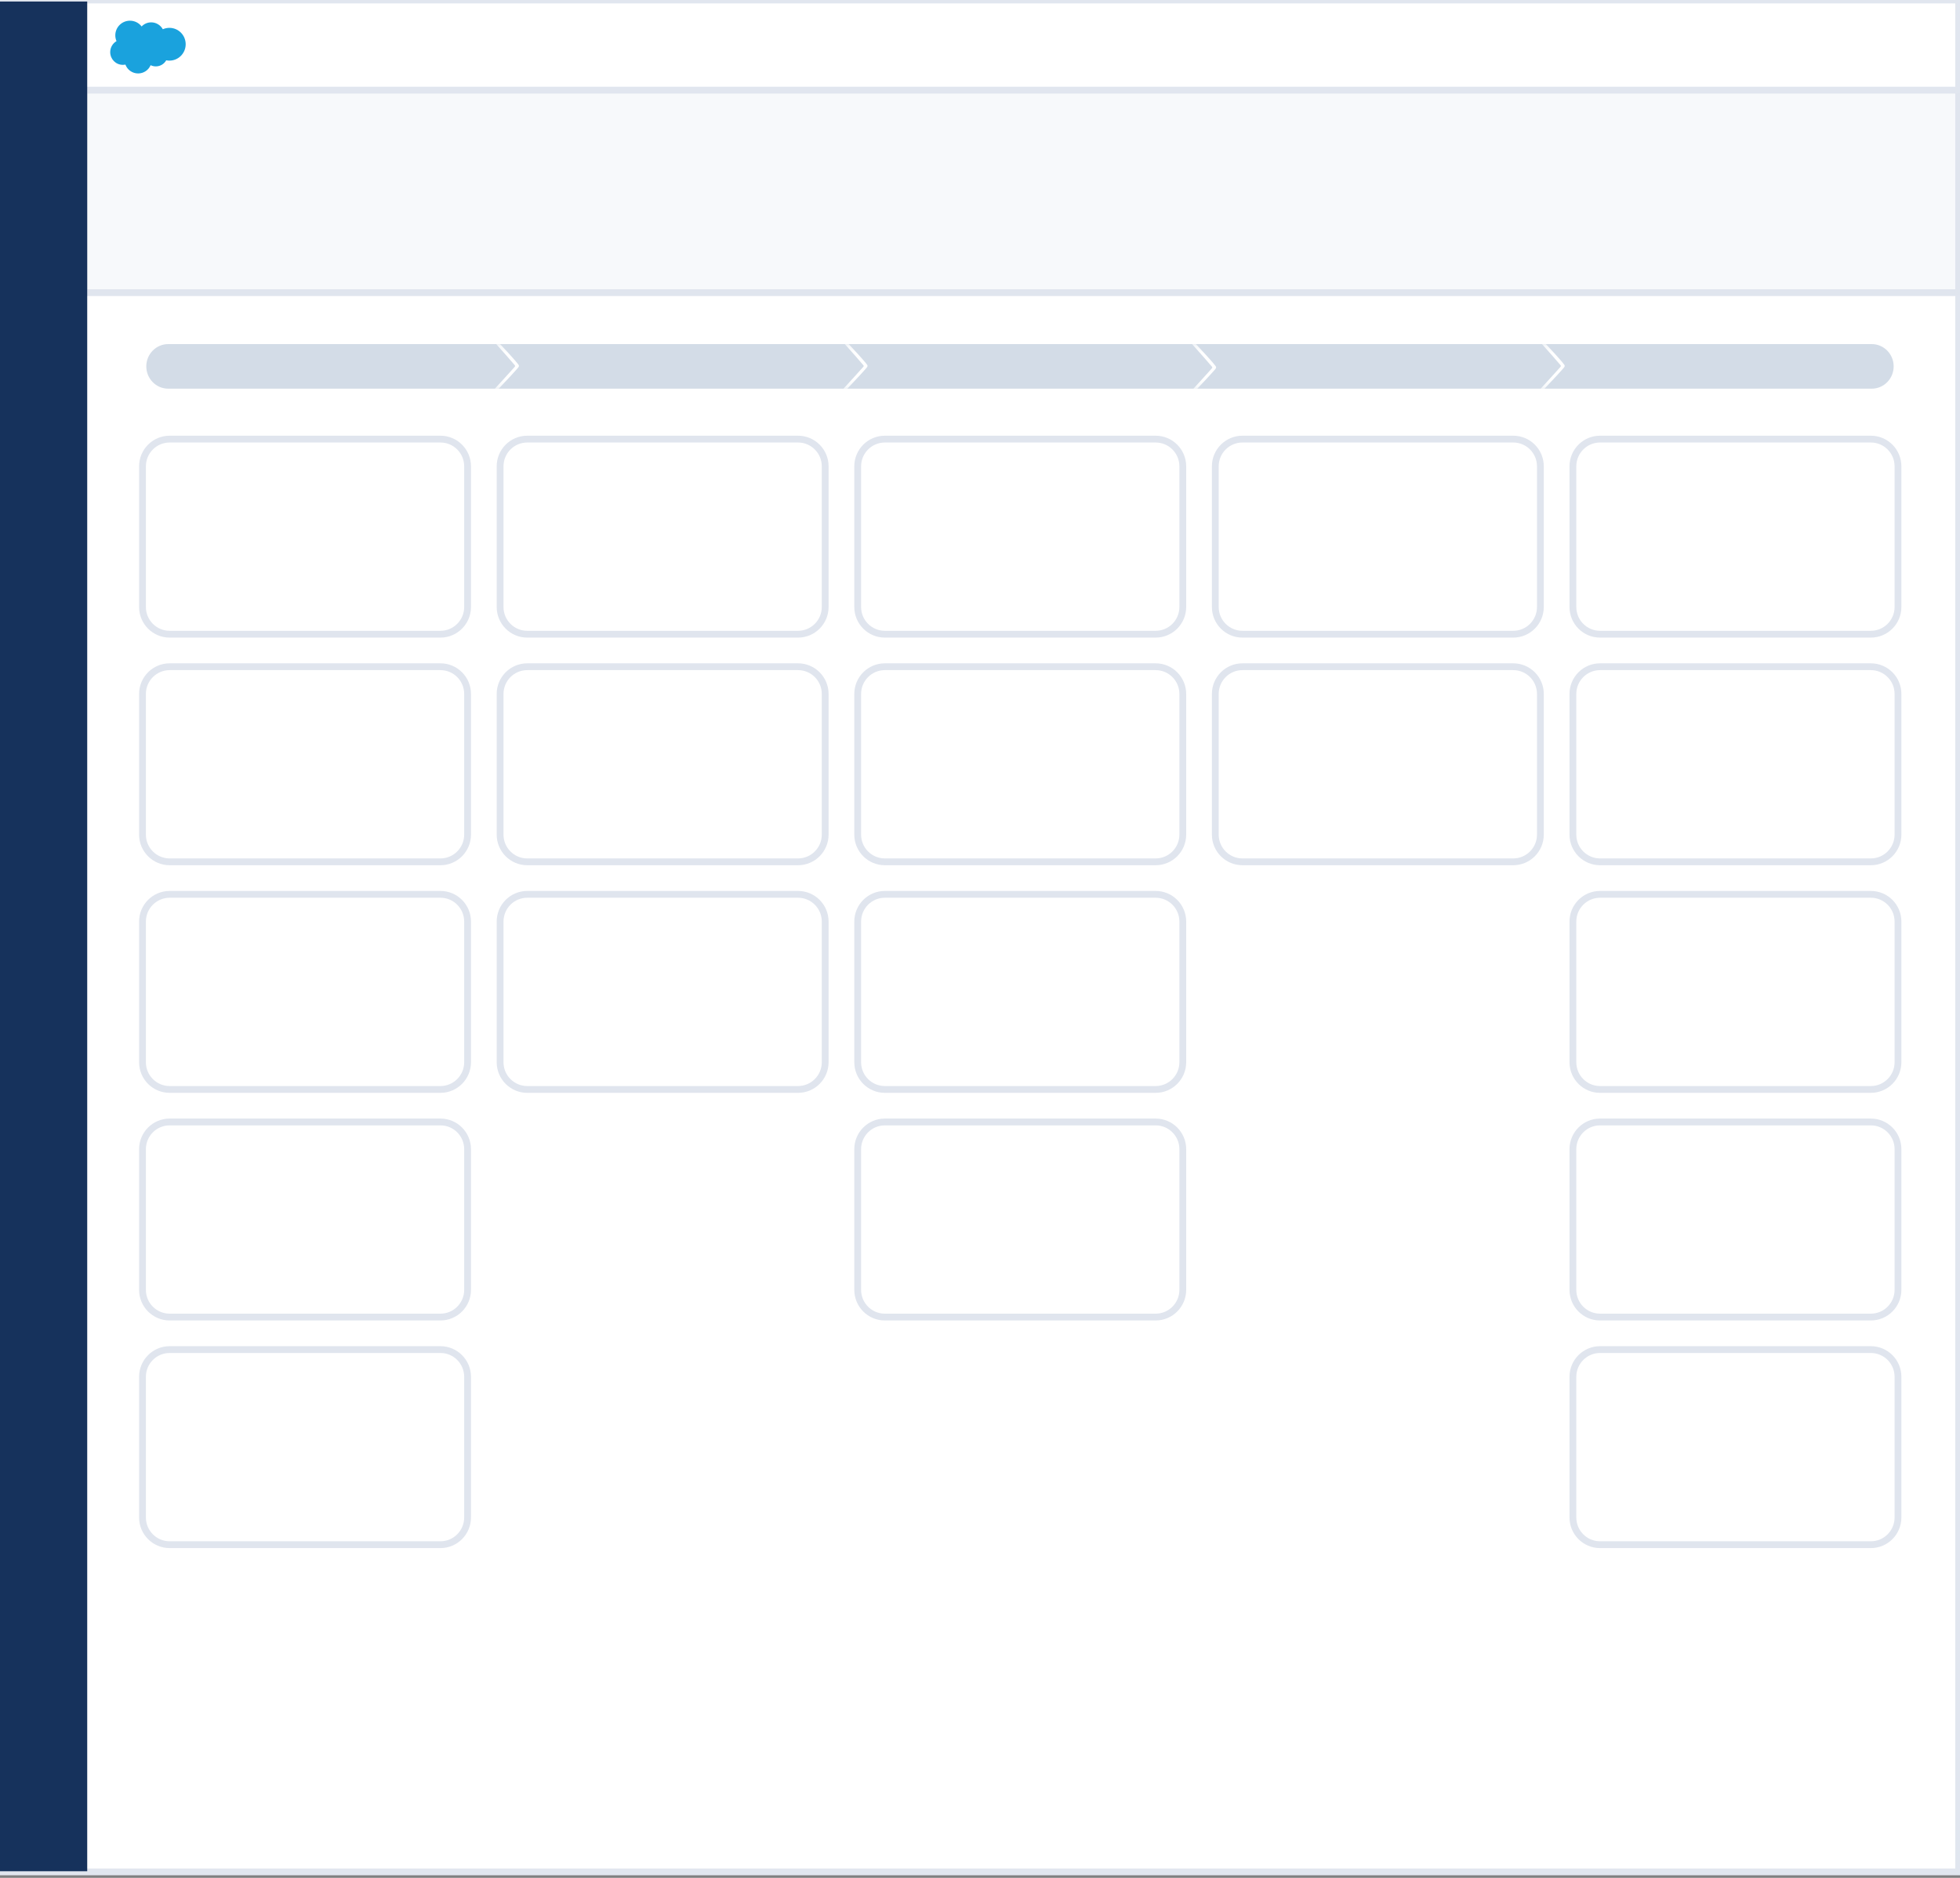 <?xml version="1.0" encoding="UTF-8" standalone="no"?>
<svg width="288px" height="276px" viewBox="0 0 288 276" version="1.1" xmlns="http://www.w3.org/2000/svg" xmlns:xlink="http://www.w3.org/1999/xlink" xmlns:sketch="http://www.bohemiancoding.com/sketch/ns">
    <rect x="0" y="0" width="288" height="276" fill="#808080" stroke="none"/>
    <!-- Generator: Sketch 3.3.3 (12081) - http://www.bohemiancoding.com/sketch -->
    <title>record copy 4</title>
    <desc>Created with Sketch.</desc>
    <defs>
        <path id="path-1" d="M253.527,6.773 C255.311,6.773 256.756,5.306 256.756,3.496 L256.756,3.496 C256.756,1.686 255.312,0.218 253.527,0.218 L3.229,0.218 C1.446,0.218 0,1.685 0,3.496 L0,3.496 C0,5.306 1.444,6.773 3.229,6.773 L253.527,6.773 L253.527,6.773 Z"></path>
    </defs>
    <g id="Page-1" stroke="none" stroke-width="1" fill="none" fill-rule="evenodd" sketch:type="MSPage">
        <g id="displaying-data" sketch:type="MSArtboardGroup" transform="translate(-886, -1661)">
            <g id="record-copy-4" sketch:type="MSLayerGroup" transform="translate(886, 1661)">
                <rect id="bkgd" stroke="#E1E6EF" fill="#FFFFFF" sketch:type="MSShapeGroup" x="0" y="11.678" width="287.806" height="263.443"></rect>
                <rect id="Rectangle-553" stroke="#E0E5EE" fill="#F7F9FB" sketch:type="MSShapeGroup" x="12.322" y="12.306" width="275.484" height="30.707"></rect>
                <g id="Stages" transform="translate(21.496, 50.353)">
                    <g id="Stage-Bar">
                        <mask id="mask-2" sketch:name="Rectangle 45" fill="white">
                            <use xlink:href="#path-1"></use>
                        </mask>
                        <use id="Rectangle-45" fill="#D3DCE7" sketch:type="MSShapeGroup" xlink:href="#path-1"></use>
                        <path d="M51.338,-0.179 C51.117,-0.062 51.24,0.029 51.472,0.283 C51.927,0.779 54,3.127 54.111,3.286 C54.215,3.434 54.238,3.429 54.111,3.592 C53.985,3.754 51.362,6.622 51.362,6.622 C51.362,6.622 51.106,6.838 51.31,6.935 C51.514,7.031 51.553,7.021 51.79,6.772 C52.731,5.785 54.72,3.649 54.721,3.557 C54.722,3.513 54.804,3.421 54.706,3.277 C54.324,2.724 52.582,0.841 51.875,0.097 C51.651,-0.138 51.558,-0.296 51.338,-0.179 Z" id="Rectangle-9" fill="#FFFFFF" sketch:type="MSShapeGroup" mask="url(#mask-2)"></path>
                        <path d="M102.56,-0.179 C102.339,-0.062 102.462,0.029 102.694,0.283 C103.149,0.779 105.222,3.127 105.334,3.286 C105.437,3.434 105.46,3.429 105.334,3.592 C105.207,3.754 102.584,6.622 102.584,6.622 C102.584,6.622 102.328,6.838 102.532,6.935 C102.737,7.031 102.775,7.021 103.012,6.772 C103.953,5.785 105.942,3.649 105.943,3.557 C105.944,3.513 106.026,3.421 105.928,3.277 C105.546,2.724 103.804,0.841 103.097,0.097 C102.873,-0.138 102.78,-0.296 102.56,-0.179 Z" id="Rectangle-10" fill="#FFFFFF" sketch:type="MSShapeGroup" mask="url(#mask-2)"></path>
                        <path d="M153.782,0.04 C153.562,0.157 153.684,0.248 153.916,0.501 C154.371,0.998 156.444,3.346 156.556,3.505 C156.659,3.652 156.682,3.647 156.556,3.81 C156.429,3.973 153.806,6.841 153.806,6.841 C153.806,6.841 153.55,7.057 153.755,7.153 C153.959,7.25 153.997,7.239 154.234,6.991 C155.175,6.003 157.164,3.867 157.165,3.776 C157.166,3.731 157.249,3.639 157.15,3.496 C156.768,2.942 155.027,1.06 154.319,0.316 C154.095,0.081 154.003,-0.078 153.782,0.04 Z" id="Rectangle-11" fill="#FFFFFF" sketch:type="MSShapeGroup" mask="url(#mask-2)"></path>
                        <path d="M205.004,-0.179 C204.784,-0.062 204.906,0.029 205.138,0.283 C205.593,0.779 207.666,3.127 207.778,3.286 C207.882,3.434 207.904,3.429 207.778,3.592 C207.651,3.754 205.029,6.622 205.029,6.622 C205.029,6.622 204.772,6.838 204.977,6.935 C205.181,7.031 205.219,7.021 205.456,6.772 C206.397,5.785 208.386,3.649 208.387,3.557 C208.388,3.513 208.471,3.421 208.372,3.277 C207.99,2.724 206.249,0.841 205.541,0.097 C205.317,-0.138 205.225,-0.296 205.004,-0.179 Z" id="Rectangle-12" fill="#FFFFFF" sketch:type="MSShapeGroup" mask="url(#mask-2)"></path>
                    </g>
                </g>
                <g id="Component---Top-Bar-Copy-12" sketch:type="MSShapeGroup">
                    <rect id="Background" stroke="#E1E6EF" fill="#FFFFFF" x="0" y="0" width="287.806" height="13.25"></rect>
                    <path d="M20.809,3.888 C21.167,3.516 21.665,3.285 22.216,3.285 C22.948,3.285 23.586,3.693 23.926,4.298 C24.222,4.166 24.549,4.093 24.893,4.093 C26.214,4.093 27.284,5.171 27.284,6.501 C27.284,7.832 26.214,8.91 24.893,8.91 C24.732,8.91 24.575,8.894 24.422,8.864 C24.123,9.397 23.552,9.758 22.897,9.758 C22.623,9.758 22.363,9.694 22.132,9.582 C21.829,10.295 21.121,10.795 20.297,10.795 C19.438,10.795 18.706,10.253 18.426,9.492 C18.303,9.518 18.176,9.531 18.045,9.531 C17.023,9.531 16.194,8.695 16.194,7.663 C16.194,6.972 16.566,6.368 17.12,6.045 C17.006,5.783 16.942,5.495 16.942,5.191 C16.942,4.004 17.907,3.042 19.096,3.042 C19.795,3.042 20.416,3.374 20.809,3.888" id="Fill-1-Copy" fill="#1AA2DD"></path>
                </g>
                <g id="Component---Left-Bar---Expanded-Copy-16" transform="translate(0, 0.225)" fill="#16325C" sketch:type="MSShapeGroup">
                    <rect id="BG" x="0" y="0" width="12.816" height="274.799"></rect>
                </g>
                <g id="Wide---With-Pic-Copy" transform="translate(20.938, 64.537)" stroke="#E0E5EE" fill="#FFFFFF" sketch:type="MSShapeGroup">
                    <path d="M3.991,3.07108355e-15 C1.787,3.07108355e-15 0,1.794 0,4.002 L0,24.673 C0,26.883 1.785,28.675 3.991,28.675 L43.778,28.675 C45.982,28.675 47.769,26.882 47.769,24.673 L47.769,4.002 C47.769,1.792 45.983,3.07108355e-15 43.778,3.07108355e-15 L3.991,3.07108355e-15 Z" id="Rectangle-19"></path>
                    <path d="M56.536,3.07108355e-15 C54.332,3.07108355e-15 52.545,1.794 52.545,4.002 L52.545,24.673 C52.545,26.883 54.331,28.675 56.536,28.675 L96.323,28.675 C98.527,28.675 100.314,26.882 100.314,24.673 L100.314,4.002 C100.314,1.792 98.529,3.07108355e-15 96.323,3.07108355e-15 L56.536,3.07108355e-15 Z" id="Rectangle-19-Copy"></path>
                    <path d="M109.081,3.07108355e-15 C106.878,3.07108355e-15 105.091,1.794 105.091,4.002 L105.091,24.673 C105.091,26.883 106.876,28.675 109.081,28.675 L148.869,28.675 C151.073,28.675 152.86,26.882 152.86,24.673 L152.86,4.002 C152.86,1.792 151.074,3.07108355e-15 148.869,3.07108355e-15 L109.081,3.07108355e-15 Z" id="Rectangle-19-Copy-4"></path>
                    <path d="M161.627,3.07108355e-15 C159.423,3.07108355e-15 157.636,1.794 157.636,4.002 L157.636,24.673 C157.636,26.883 159.422,28.675 161.627,28.675 L201.414,28.675 C203.618,28.675 205.405,26.882 205.405,24.673 L205.405,4.002 C205.405,1.792 203.62,3.07108355e-15 201.414,3.07108355e-15 L161.627,3.07108355e-15 Z" id="Rectangle-19-Copy-5"></path>
                    <path d="M214.172,3.07108355e-15 C211.968,3.07108355e-15 210.182,1.794 210.182,4.002 L210.182,24.673 C210.182,26.883 211.967,28.675 214.172,28.675 L253.96,28.675 C256.164,28.675 257.95,26.882 257.95,24.673 L257.95,4.002 C257.95,1.792 256.165,3.07108355e-15 253.96,3.07108355e-15 L214.172,3.07108355e-15 Z" id="Rectangle-19-Copy-6"></path>
                    <path d="M3.991,33.455 C1.787,33.455 0,35.248 0,37.457 L0,58.128 C0,60.338 1.785,62.13 3.991,62.13 L43.778,62.13 C45.982,62.13 47.769,60.336 47.769,58.128 L47.769,37.457 C47.769,35.246 45.983,33.455 43.778,33.455 L3.991,33.455 Z" id="Rectangle-19-Copy-11"></path>
                    <path d="M56.536,33.455 C54.332,33.455 52.545,35.248 52.545,37.457 L52.545,58.128 C52.545,60.338 54.331,62.13 56.536,62.13 L96.323,62.13 C98.527,62.13 100.314,60.336 100.314,58.128 L100.314,37.457 C100.314,35.246 98.529,33.455 96.323,33.455 L56.536,33.455 Z" id="Rectangle-19-Copy-7"></path>
                    <path d="M109.081,33.455 C106.878,33.455 105.091,35.248 105.091,37.457 L105.091,58.128 C105.091,60.338 106.876,62.13 109.081,62.13 L148.869,62.13 C151.073,62.13 152.86,60.336 152.86,58.128 L152.86,37.457 C152.86,35.246 151.074,33.455 148.869,33.455 L109.081,33.455 Z" id="Rectangle-19-Copy-8"></path>
                    <path d="M161.627,33.455 C159.423,33.455 157.636,35.248 157.636,37.457 L157.636,58.128 C157.636,60.338 159.422,62.13 161.627,62.13 L201.414,62.13 C203.618,62.13 205.405,60.336 205.405,58.128 L205.405,37.457 C205.405,35.246 203.62,33.455 201.414,33.455 L161.627,33.455 Z" id="Rectangle-19-Copy-9"></path>
                    <path d="M214.172,33.455 C211.968,33.455 210.182,35.248 210.182,37.457 L210.182,58.128 C210.182,60.338 211.967,62.13 214.172,62.13 L253.96,62.13 C256.164,62.13 257.95,60.336 257.95,58.128 L257.95,37.457 C257.95,35.246 256.165,33.455 253.96,33.455 L214.172,33.455 Z" id="Rectangle-19-Copy-10"></path>
                    <path d="M3.991,66.909 C1.787,66.909 0,68.703 0,70.911 L0,91.582 C0,93.793 1.785,95.584 3.991,95.584 L43.778,95.584 C45.982,95.584 47.769,93.791 47.769,91.582 L47.769,70.911 C47.769,68.701 45.983,66.909 43.778,66.909 L3.991,66.909 Z" id="Rectangle-19-Copy-16"></path>
                    <path d="M56.536,66.909 C54.332,66.909 52.545,68.703 52.545,70.911 L52.545,91.582 C52.545,93.793 54.331,95.584 56.536,95.584 L96.323,95.584 C98.527,95.584 100.314,93.791 100.314,91.582 L100.314,70.911 C100.314,68.701 98.529,66.909 96.323,66.909 L56.536,66.909 Z" id="Rectangle-19-Copy-12"></path>
                    <path d="M109.081,66.909 C106.878,66.909 105.091,68.703 105.091,70.911 L105.091,91.582 C105.091,93.793 106.876,95.584 109.081,95.584 L148.869,95.584 C151.073,95.584 152.86,93.791 152.86,91.582 L152.86,70.911 C152.86,68.701 151.074,66.909 148.869,66.909 L109.081,66.909 Z" id="Rectangle-19-Copy-13"></path>
                    <path d="M214.172,66.909 C211.968,66.909 210.182,68.703 210.182,70.911 L210.182,91.582 C210.182,93.793 211.967,95.584 214.172,95.584 L253.96,95.584 C256.164,95.584 257.95,93.791 257.95,91.582 L257.95,70.911 C257.95,68.701 256.165,66.909 253.96,66.909 L214.172,66.909 Z" id="Rectangle-19-Copy-15"></path>
                    <path d="M3.991,100.364 C1.787,100.364 0,102.157 0,104.366 L0,125.037 C0,127.247 1.785,129.039 3.991,129.039 L43.778,129.039 C45.982,129.039 47.769,127.245 47.769,125.037 L47.769,104.366 C47.769,102.156 45.983,100.364 43.778,100.364 L3.991,100.364 Z" id="Rectangle-19-Copy-21"></path>
                    <path d="M109.081,100.364 C106.878,100.364 105.091,102.157 105.091,104.366 L105.091,125.037 C105.091,127.247 106.876,129.039 109.081,129.039 L148.869,129.039 C151.073,129.039 152.86,127.245 152.86,125.037 L152.86,104.366 C152.86,102.156 151.074,100.364 148.869,100.364 L109.081,100.364 Z" id="Rectangle-19-Copy-18"></path>
                    <path d="M214.172,100.364 C211.968,100.364 210.182,102.157 210.182,104.366 L210.182,125.037 C210.182,127.247 211.967,129.039 214.172,129.039 L253.96,129.039 C256.164,129.039 257.95,127.245 257.95,125.037 L257.95,104.366 C257.95,102.156 256.165,100.364 253.96,100.364 L214.172,100.364 Z" id="Rectangle-19-Copy-20"></path>
                    <path d="M3.991,133.818 C1.787,133.818 0,135.612 0,137.82 L0,158.491 C0,160.702 1.785,162.494 3.991,162.494 L43.778,162.494 C45.982,162.494 47.769,160.7 47.769,158.491 L47.769,137.82 C47.769,135.61 45.983,133.818 43.778,133.818 L3.991,133.818 Z" id="Rectangle-19-Copy-26"></path>
                    <path d="M214.172,133.818 C211.968,133.818 210.182,135.612 210.182,137.82 L210.182,158.491 C210.182,160.702 211.967,162.494 214.172,162.494 L253.96,162.494 C256.164,162.494 257.95,160.7 257.95,158.491 L257.95,137.82 C257.95,135.61 256.165,133.818 253.96,133.818 L214.172,133.818 Z" id="Rectangle-19-Copy-25"></path>
                </g>
            </g>
        </g>
    </g>
</svg>
